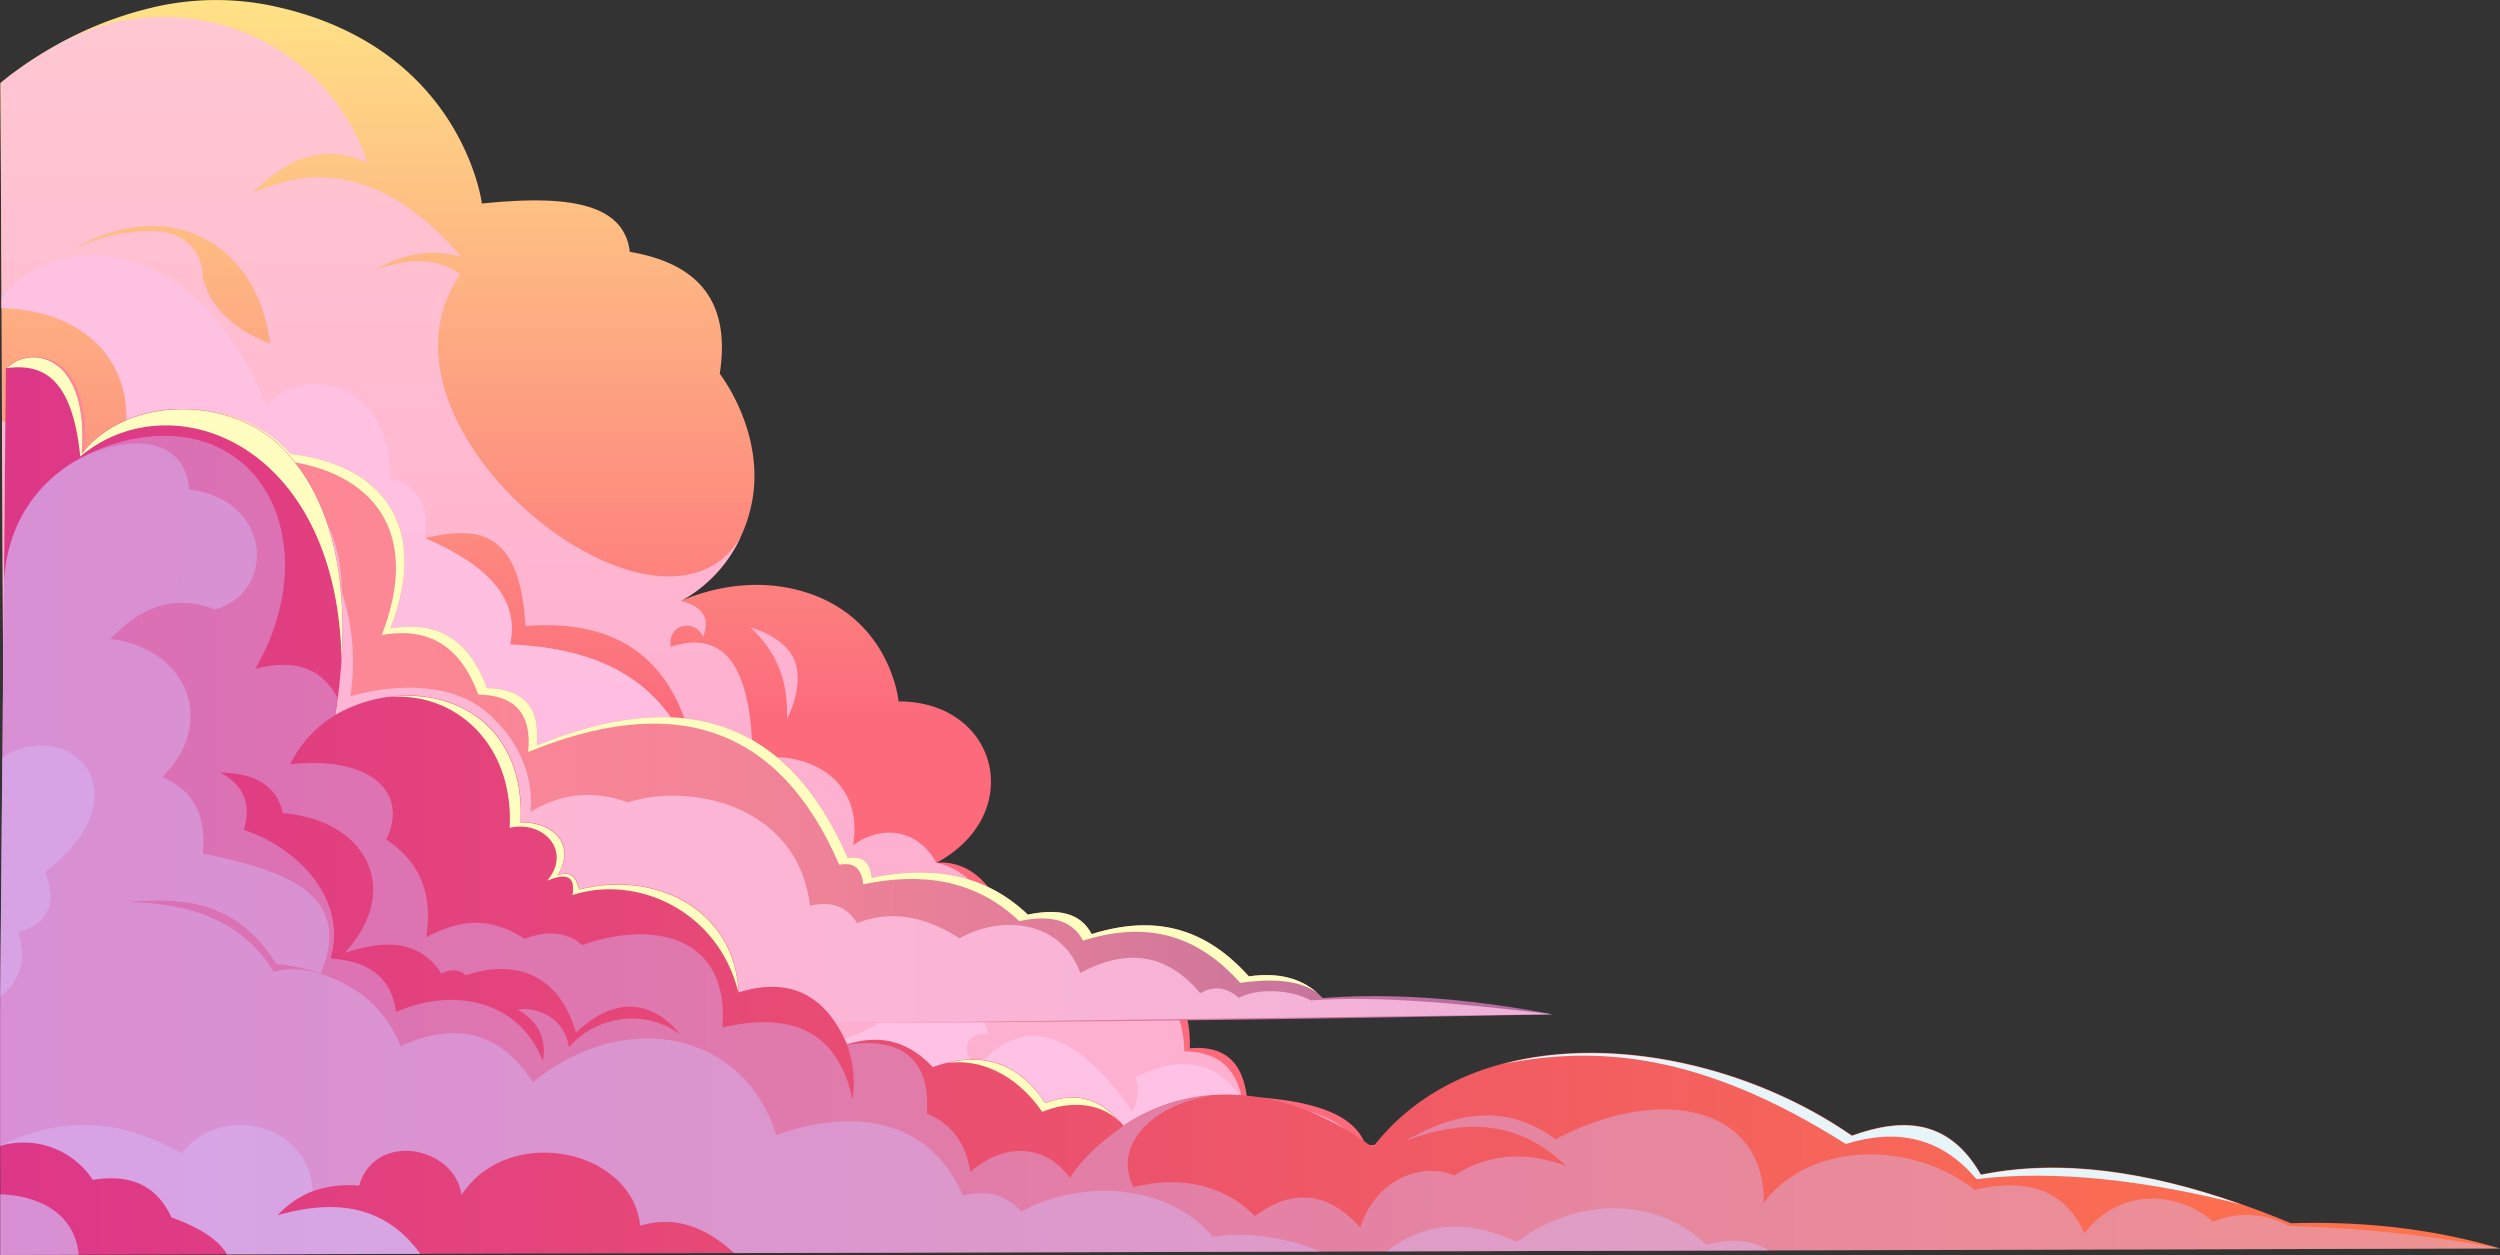 <svg xmlns="http://www.w3.org/2000/svg" xmlns:xlink="http://www.w3.org/1999/xlink" viewBox="0 0 783.26 393.19"><rect x="0" y="0" width="783.26" height="393.19" fill="#333333" stroke="none"/><defs><style>.cls-1{isolation:isolate;}.cls-2{fill:url(#linear-gradient);}.cls-3,.cls-4,.cls-6{fill:#ffc2e5;}.cls-3,.cls-5{opacity:0.8;}.cls-3,.cls-4,.cls-5,.cls-7,.cls-9{mix-blend-mode:multiply;}.cls-7,.cls-9{fill:#d6c1ff;}.cls-7{opacity:0.4;}.cls-8{fill:url(#Áåçûìÿííûé_ãðàäèåíò_297);}.cls-9{opacity:0.6;}.cls-10{fill:url(#linear-gradient-2);}.cls-11{fill:#fffdc0;}.cls-12{fill:url(#linear-gradient-3);}.cls-13{fill:#e7f5f8;}</style><linearGradient id="linear-gradient" x1="235.97" x2="235.97" y2="370.95" gradientUnits="userSpaceOnUse"><stop offset="0" stop-color="#ffe286"/><stop offset="0.61" stop-color="#fc6a7c"/></linearGradient><linearGradient id="Áåçûìÿííûé_ãðàäèåíò_297" x1="1.65" y1="368.23" x2="471.81" y2="368.23" gradientUnits="userSpaceOnUse"><stop offset="0" stop-color="#9ebaf4"/><stop offset="1" stop-color="#b58be5"/></linearGradient><linearGradient id="linear-gradient-2" x1="1" y1="216.24" x2="486.41" y2="216.24" gradientUnits="userSpaceOnUse"><stop offset="0" stop-color="#ff8895"/><stop offset="0.27" stop-color="#fc8795"/><stop offset="0.47" stop-color="#f38497"/><stop offset="0.65" stop-color="#e37e99"/><stop offset="0.82" stop-color="#cc769c"/><stop offset="0.97" stop-color="#af6ba0"/><stop offset="1" stop-color="#a969a1"/></linearGradient><linearGradient id="linear-gradient-3" y1="252.58" x2="783.26" y2="252.58" gradientUnits="userSpaceOnUse"><stop offset="0" stop-color="#dd3788"/><stop offset="1" stop-color="#ff7549"/></linearGradient></defs><g class="cls-1"><g id="Layer_2" data-name="Layer 2"><g id="Layer_2-2" data-name="Layer 2"><path class="cls-2" d="M471.81,367q-24.29.66-48,1.21-69,1.61-133.1,2.29-49.28.51-95.3.43c-44.92-.09-87.4-.62-127.19-1.64Q33.55,368.4,1.67,367v-.78l0-2.83-.54-121L.62,131.88.46,96.51l0-3.06V91.64L.13,26.06h0s0,0,0,0l.65-.55.4-.33C2,24.54,3,23.69,4.43,22.66l.56-.4c.47-.35,1-.71,1.49-1.08l1-.71c.28-.18.55-.38.84-.57l.77-.52,1.11-.74,1.37-.87.88-.55c.47-.3.95-.59,1.45-.89l1.39-.83,1-.58,1-.57,1.05-.59A115,115,0,0,1,46.71,2.61a86.08,86.08,0,0,1,37-1.09c61,12,67.27,62.25,67.27,62.25,24.6-2.51,44.44-1.08,46.35,15.14,20.6,3.49,31.81,14.72,28.17,38.18,0,0,15.15,19.38,9.69,42.1a47,47,0,0,1-3.16,9.11,43.64,43.64,0,0,1-18.7,20c5.18-2.33,21.18-8.29,38.92-2.79,26.87,8.33,29.29,34.23,29.29,34.23,31.4.1,40.08,35.41,11.84,50.59.6-.09,10.8-1.47,17.85,10,7.27,11.81,7,32.11,7,32.11,1.77-1.8,3.58-2,5.45,0,18.33-22.42,50.29-13.78,49.07,16,9.83-.87,16.41,3.24,17.88,15.15,20,1,34.06,5.27,37.26,15.46,6.55-1.27,12.54.5,17.87,5.75C459.52,362.87,468.53,363.41,471.81,367Z"/><path class="cls-3" d="M445.75,364.89c-1-.5-2-.95-3-1.34l-1.05-.4c-5.84-2.24-11-2.82-15.48-1.45-2-9.94-14.94-15.35-37-17-1.68-9.16-6.76-15.17-18.17-15.3-.46-29.08-31.66-34.53-47.41-17-1.87-2-3.68-1.8-5.45,0-3.55-26.72-12.36-39.33-24.84-42.1-5.86-10.71-17.37-11.92-26.06-5.46,3.64-22.72-17.34-30.23-31.5-26.86-.22-29.61-9.07-40.77-25.65-35.34-1-7.88,8.32-8.52,10.1-3,2.3-5.68.23-9.56-6.92-11.35a43.64,43.64,0,0,0,18.7-20C207.14,210.6,110.81,134.06,144.19,86c-7.56-5.63-16.78-5-26.82-1.36,8.5-5,17.5-7,27.26-4.1-22.43-25.8-44.16-29.9-65.42-20,10.53-10.89,22.14-15.93,35.89-9.54-.21-.62-.42-1.24-.64-1.86C100.39,10.42,54.53-6.13,18.38,13.76l-1.05.59-1,.57-1,.58-1.39.83c-.5.3-1,.59-1.45.89l-.88.55-1.37.87-1.11.74-.77.52c-.29.19-.56.39-.84.57l-1,.71c-.53.37-1,.73-1.49,1.08l-.56.4C3,23.69,2,24.54,1.24,25.13l-.4.33L.19,26s0,0,0,0h0l.3,65.58v1.81l0,3.06c33.22.91,48.72,26.41,33,58.44a19,19,0,0,1,2.72,1.16q.6.3,1.17.66a15.4,15.4,0,0,1,2.18,1.65l.49.46a15.13,15.13,0,0,1,2.3,2.84l.24.41c.25.42.5.88.72,1.34s.54,1.21.77,1.85a21.4,21.4,0,0,1,.74,2.49q.26,1,.42,2.19a3.72,3.72,0,0,1,.08.57q.12.78.18,1.59c0,.21,0,.43.06.65s0,.49,0,.74c0,.06,0,.13,0,.19l0,0c.21-.12,1.79-1.05,4.22-2.32C81.21,157.34,133,198,91.94,249.75c29.06-40.13-15.17-85.25-46.36-76a126.65,126.65,0,0,1-1.21,17.37c-4.39-24-22.72-37.22-39.59-27.17,1.64-3.76,10.51-8.61,13.46-8.83,1-15.4-7.34-20.09-17.62-23.23l.49,110.5.54,121,0,2.83V367q31.88,1.39,66.53,2.29c39.79,1,82.27,1.55,127.19,1.64q46,.09,95.3-.43,64-.67,133.1-2.29,23.73-.56,48-1.21C468.53,363.41,459.52,362.87,445.75,364.89ZM63.55,87v-.18a14.09,14.09,0,0,0-12.86-14.2c-10-.88-19,1.38-27.53,5.39,29.08-17,57.49-2.53,61.5,29.69C73.13,103.14,65.89,96.35,63.55,87ZM164.63,196.15c30.15-2.41,49.36,11.31,53.92,46.65-8.26-28.73-29.85-39.68-58.77-40.89,3.11-13.64-6.26-24.64-26.65-33.32C148.65,165.09,162.87,164.89,164.63,196.15Zm20.92,140.26c3.65-13.89-13.69-24.92-25.16-27.11.15-17.62-6.41-27.67-18.17-31.81,2.72-28.25-8.09-40.38-30.62-38.57,20.17-5.08,39.17,7.2,34.25,36.91,17.41-2.79,35.14,9.69,32.41,34.84C187.34,316.56,190.59,324.81,185.55,336.41Zm39-31.7a9.87,9.87,0,0,0-1-9.35,15.06,15.06,0,0,0-6.5-5.87c-.29.56-.6,1.12-.93,1.66a23.44,23.44,0,0,1-7.27,7.39c4.09-5.13,6.66-11.28,6.42-17.76-.41-12.51-9.33-23.71-20.85-28.29a38.55,38.55,0,0,0-19.18-2.11c12.83-6.49,29.66-1.56,38.07,10.11,5.86,7.58,8.17,18.56,4.42,27.51,3.78-1.19,8.39,1.12,10.38,4.56C230.84,296.54,229.8,303.57,224.51,304.71Z"/><path class="cls-4" d="M471.81,367q-24.29.66-48,1.21c-14.58-7.18-24.31-6.63-33.08-4.54-16.05-13-41.53-13.55-57.35-2.23C319.76,344.09,309.05,345,299.64,354c-6.2-7.51-15.36-11.44-27.06-12.32,4.42-10.34.18-14.81-9.9-15.35,22.05-7.72,40.19-24.94,31.41-53.51,5.78,10.72,9.29,28.57-6.36,41.4,7.87-3.74,19.58-2.22,21.8,9.69-8.48-.41-7.95,7.25-3.43,10.5,13.39-15.63,29.22-13.83,48.68,13.74,1.46-2.48,2.46-7.28,1-10.51,8.18-4.95,24.54-8.48,33.48,7.12,18.8,1.7,34,5.58,36.95,17,4.68-1.06,10-.75,16.53,1.85,1,.39,2,.84,3,1.34C456.84,364.19,465.14,365.13,471.81,367Z"/><g class="cls-5"><path class="cls-6" d="M290.7,370.51q-49.27.51-95.31.43c-1.16-10.9-8.86-15.1-18.89-16.92,7.4.48,10.31-7.52,6.92-13.37,7.86-13.86,5-23.39-5.16-30,2.73-25.15-15-37.63-32.41-34.84,6.56-39.59-29.36-48.23-53.92-26.06,43-54.22-15.75-96.21-46.35-76,0-.06,0-.12,0-.19,0-.25,0-.5,0-.74s0-.43-.05-.65c0-.54-.1-1.07-.18-1.59,0-.19,0-.38-.08-.57-.12-.76-.26-1.49-.43-2.19a21.4,21.4,0,0,0-.74-2.49,16,16,0,0,0-.77-1.85,14.25,14.25,0,0,0-.72-1.34l-.24-.4A15.22,15.22,0,0,0,40,158.88l-.49-.46a14.94,14.94,0,0,0-2.19-1.65,12.14,12.14,0,0,0-1.17-.66A17.49,17.49,0,0,0,33.46,155c15.73-32,.22-57.54-33-58.45l0-3.06c.33-.42.68-.84,1-1.25l0,0c.31-.36.61-.7.92-1A1.33,1.33,0,0,1,2.58,91c19.06-20.3,60.31-15.18,80.87,36.12,11.41-13.23,38.67-8.18,39.07,22.73,8,2.38,12.22,8,10.61,18.77,17.14,7.68,29.93,17.16,26.66,33.33,28,1.12,50,11.05,58.76,40.89-16.75-4.62-31-1.41-43.31,7.58,21.64.68,40,30.4,7,56.95,18.84-7.68,35.58-5.41,48.77,13.63-5.69,2.67-7.91,7.72-7.57,14.54,21.8-14.34,40-1.4,37.25,20.3C270.2,353.88,280.2,358.69,290.7,370.51Z"/></g><path class="cls-3" d="M246.58,225.23c.46-13.9-4.61-22.12-11.36-28.62,0,0,11.21,2.88,13.93,10.9S246.58,225.23,246.58,225.23Z"/><path class="cls-4" d="M195.39,370.94c-44.92-.09-87.4-.62-127.19-1.64Q33.55,368.4,1.67,367v-.78l0-2.83-.54-121c21.14-12.9,56.58,7.26,43.86,41,3.11-.62,5.62,0,7.27,2.42,20.51-15.89,47.26-11.21,46.65,20.6,7.8-.85,15.09,2.22,21.81,9.7,16.8.14,33.27,14.35,34.39,31.8,8.63-1.51,20.75,1.37,21.51,15.6,6.07-3.29,11.93-2.07,15.49,1.34A11.26,11.26,0,0,1,195.39,370.94Z"/><path class="cls-7" d="M1.47,92.2c-.35.41-.7.83-1,1.25V91.64L2.58,91a1.33,1.33,0,0,0-.16.17c-.31.33-.61.67-.92,1Z"/><path class="cls-8" d="M471.81,367s-76.65,8-262.35,5.6c-58.46-.76-105-2-141.26-3.31-28-1-49.91-2.11-66.53-3.07l0-2.83,190.44,1.46,1.73,0,92.09.7,134.41,1Z"/><path class="cls-9" d="M471.81,367s-76.65,8-262.35,5.6c-58.46-.76-105-2-141.26-3.31-28-1-49.91-2.11-66.53-3.07l0-2.83,190.44,1.46,1.73,0,92.09.7,134.41,1Z"/><path class="cls-10" d="M486.41,317.79q-103,2.15-202.7,2.61l-21,.07c-91.13.24-175.07-.63-261.67-2.68L2.17,185.67l.62-70.29a13.14,13.14,0,0,1,3.09-2.09c9-4.44,22.8,1.6,20.69,28.92,14.94-19.14,48.9-18.17,64.52,0,28.43,3.36,43.84,22.29,31.25,54.68,13.61-2.39,24.27,2.41,30.23,18.67,10.78.22,16.88,5.3,15.62,18,43.82-17.91,77.8-10,97.47,35.33,4.46-.86,7,1.06,7.47,6.11,18.37-3.78,35.11-1.56,48.91,11.55,9-1.85,16.32-.92,20,6.11,22.21-7,37.32,0,49.25,13.24,9.56-1.38,17.38.65,23.09,6.8C437.1,311,461.22,313,486.41,317.79Z"/><path class="cls-11" d="M412.93,311.26c-6-4.61-15.67-4.57-24.35-3.32-11.93-13.26-27-20.24-49.25-13.24-3.71-7-11.05-8-20-6.11-13.8-13.11-30.54-15.33-48.91-11.55-.43-5.05-3-7-7.47-6.11-19.67-45.37-53.65-53.24-97.47-35.33,1.26-12.7-4.84-17.78-15.62-18-6-16.26-16.62-21.06-30.23-18.67,12.59-32.39-2.82-51.32-31.25-54.68-13.33-15.51-40-18.49-56.84-7.13C48,123.43,77,125.84,91.07,142.21c28.43,3.36,43.84,22.29,31.25,54.68,13.61-2.39,24.27,2.41,30.23,18.67,10.78.22,16.88,5.3,15.62,18,43.82-17.91,77.8-10,97.47,35.33,4.46-.86,7,1.06,7.47,6.11,18.37-3.78,35.11-1.56,48.91,11.55,9-1.85,16.32-.92,20,6.11,22.21-7,37.32,0,49.25,13.24C400.07,304.63,407.38,306.24,412.93,311.26Z"/><path class="cls-3" d="M486.41,317.79l-202.7,2.61-21,.07-17.69,0H227.36c-77.76-.05-151-.94-226.36-2.72L2.17,185.47c0-30.13,22.35-46.41,46.41-48.75,28-2.72,58.37,13.46,58.48,48.62a70.74,70.74,0,0,1,2.71,32.83s27.17-8.83,43.25,5.43,13.13,30.8,13.13,30.8c9.36-5.73,19.49-7.05,30.57-3,18.6-6.17,53.2.23,57.05,32.38,6.48-1.52,11.5.06,14.72,5.43,10-3.94,20.65-2.6,32.15,4.76,14-7.82,32.13-5,37.81,10.87,13.72-7.36,26.46-6.92,37.59,6.34,4.07-2.38,8.26-2,12.11,1.47,5.46-3,15.86-2.86,22.53.79C432.46,311.87,459.18,314.6,486.41,317.79Z"/><path class="cls-12" d="M783.26,391.15l-229.12.6-119.75.31-20.69.05-183.62.48-98.44.25L71.15,393h0l-46.48.13-24.57.06,0-19L.05,359l0-41.25.05-5.52.66-75,.46-51.84.35-39.93.27-30.16,3.09-2.09c8.71-4.28,21.82,1.18,20.86,26.06,0,.93-.09,1.88-.17,2.86a32.68,32.68,0,0,1,3.36-3.68c16.19-15.24,46.62-13.23,61.16,3.68,15.11,16.73,18.32,41.28,16.87,64.38-.25,4.09-.65,8.14-1.16,12.09-.23,1.82-.49,3.61-.76,5.38a46,46,0,0,1,16.37-5.62c21.25-3.05,43.18,9.2,41.7,39.24,10.38-.14,17.49,7,11.55,16.64,3.49-1.47,5.81-.14,6.79,4.41,24.28-6.28,48.91,6.63,49.93,32.27,13.43-4.16,23.44-.8,30.29,9.47a43.39,43.39,0,0,1,3.67,6.83c10.22-3.27,19.21-1.07,26.83,7.13a42,42,0,0,1,4.43-1.36c13.18-3.32,23.35,1.19,30.89,12.57,10.7-4.11,17.74-.51,23.44,5.93.34.39.68.79,1,1.2a56.56,56.56,0,0,1,27.4-9.57c16.4-1.31,34.18,4.12,50.72,16.36,10.42-13.56,24.84-22.07,41.14-26.33,34.72-9.08,77.93,1.08,109,22.6,16.13-5.85,30.51-5.13,40.41,12.23,25-5.09,52.35-1,81.36,9.22q7.81,2.75,15.78,6.06Q752.61,382.14,783.26,391.15Z"/><path class="cls-7" d="M24.66,393.13l-24.57.06,0-19C11.42,374.52,23.35,379.61,24.66,393.13Z"/><path class="cls-7" d="M717.15,384.13a27.21,27.21,0,0,0-23.77-1.36c-11.66-10.07-29.78-10.3-40.31,3.63-6.35-14-18.47-17.37-34.41-13.59-18.45-14.94-51.06-16-66.11,4.08.68-28.52-29.89-38.38-65.21-19.93-15-11.25-31.11-8.82-46.87.45,17.73-6.6,34.87-7,50.26,7.93-11.58-4.34-23.54-4.47-35.09,2.94-10.73-4.5-24.91,1.7-29.43,16.3C416,373.3,405,372.28,393.15,381c-9.77-10-23.66-12.68-38-9.06-6.56-12.67,5.1-25.58,24.23-28.7a56.56,56.56,0,0,0-27.4,9.57c-7.67,5.24-13.17,10.64-16.75,16.19-7.75-10.37-20.27-11.32-31.25-1.81-1.32-9.11-6-15.12-13.58-18.34,1.24-18.79-9.94-23.78-25-21.51a35.44,35.44,0,0,1,1.7,17.21c-3.1-14.72-10.94-22.49-23.06-24a41.94,41.94,0,0,0-9.83,0,64.07,64.07,0,0,0-7.87,1.36c0-.46.07-.91.08-1.36,1.47-28-22.92-32.06-44-24.45-4.84-4.21-11-4.6-18.12-2-12.17-7.87-21.72-5.14-30.79-.46C135.9,279,130.68,269.49,121,263c7.19-14.69-4.76-26.27-30.11-23.55A37.2,37.2,0,0,1,105,224.06c.27-1.77.53-3.56.76-5.38-5.29-10-14.3-12.13-25.78-9.12,21-36.21,4.87-75.84-32.44-72.84a56.42,56.42,0,0,0-26.67,9.45c-11.67,8.09-19.74,21.19-19.74,39.3L.71,237.31l-.66,75,0,5.52L.05,359a25.89,25.89,0,0,1,29,10.6c10.58-1.69,19.46.68,24.68,11.77,8.37,3.06,14.64,6.77,17.39,11.59h0l60.49-.16c-11.32-15.55-27-17.07-44.77-12a29.91,29.91,0,0,1,11-7.57,34.42,34.42,0,0,1,14.62-1.77c5.09-17.32,30.06-12.22,32.09,2.89,14.78-22.42,53.49-14.44,56,9.68,9.6-2.93,19.39-.69,29.44,8.57l183.62-.48,20.69-.05,119.75-.31,229.12-.6A404,404,0,0,0,717.15,384.13Zm-538.92-56c-1-7.82-8.1-12.74-16.14-11.89,6.47,3.68,9.2,9,8,16.14-7.69-19.58-28.81-23-46-15.29-1.65-11.95-9.76-16-20.55-16.81,5.56-18.49-10.47-34.92-27.17-40.24,2.51-8.18-.12-14.09-7.3-18,9.92.24,17.42,3.33,19.53,12.73,25.88,2,37.86,23.77,19.35,43.81,12.39-4.16,23.34-4.3,30.4,6.46,2.79-1.51,5.35-1.4,7.64.5,15.2-5.11,29.15-.56,34.47,18,11.88-11.43,23.78-10.41,32.61.51C201.28,315.41,185.87,319,178.23,328.15Z"/><path class="cls-7" d="M24.66,393.13l-24.57.06,0-19C11.42,374.52,23.35,379.61,24.66,393.13Z"/><path class="cls-7" d="M413.7,392.11l-183.62.48c-10.05-9.26-19.84-11.5-29.44-8.57-2.55-24.12-41.26-32.1-56-9.68-2-15.11-27-20.21-32.09-2.89a34.42,34.42,0,0,0-14.62,1.77,29.91,29.91,0,0,0-11,7.57c17.75-5,33.45-3.5,44.77,12L71.15,393h0c-2.75-4.82-9-8.53-17.39-11.59-5.22-11.09-14.1-13.46-24.68-11.77A25.89,25.89,0,0,0,.05,359l0-41.25.05-5.52.66-75,.46-51.84c0-18.11,8.07-31.21,19.74-39.3,13.82-9.06,36.58-12.28,38.28,7.24,26.32,3.4,27.19,32.37,8.15,37.59-14.52-5.4-24.25.58-32.83,9.28,23.32,2.72,34,25.47,16.3,43.25,9.11,3.86,13.93,11.36,12.68,24,25.8,5.18,47.41,12.62,36.91,37.58A58.75,58.75,0,0,0,86.53,302C74.66,282.73,58,280.94,40.34,282.64c18.72.35,35.11,5.27,45.51,21.91,4.13-1.4,9.07-1,14.55.56,11.38,3.64,20.2,10.61,25.13,22.64,16.74-7.53,30.89-5.06,41.43,11.32,28.08-23.15,65.94-16.52,76.3,16.53,25.47-9.17,48.58-4.17,58.42,19,6.54-1.59,12.8-1,18.34,5,19.7-10.75,46.48-8.24,60,7.93C380,387.53,395.05,384.4,413.7,392.11Z"/><path class="cls-7" d="M131.64,392.84,71.15,393h0c-2.75-4.82-9-8.53-17.39-11.59-5.22-11.09-14.1-13.46-24.68-11.77A25.89,25.89,0,0,0,.05,359c17.35-8.63,36-9.61,56.93,2.39,11.53-15.77,40-9.87,40.91,11.79a29.91,29.91,0,0,0-11,7.57C104.62,375.77,120.32,377.29,131.64,392.84Z"/><path class="cls-7" d="M14.13,273.19c3.62,9.36,1.68,16-8.38,18.79,2.57,8.59.69,15.37-5.7,20.29l.66-75C21.38,224.1,46.47,248.23,14.13,273.19Z"/><path class="cls-7" d="M554.14,391.75l-119.75.31c11.34-8.85,24.8-10.45,40.95-2.95,18.11-13.81,43.06-14.69,59.32.91C543.12,387.75,549.37,388.7,554.14,391.75Z"/><path class="cls-11" d="M107,206.59c-1.41-68.23-53.69-87.34-81.85-63.54-2.51-24.93-11.91-29.3-23.32-27.67l3.09-2.09c8.71-4.28,21.82,1.18,20.86,26.06,0,.93-.09,1.88-.17,2.86a32.68,32.68,0,0,1,3.36-3.68c16.19-15.24,46.62-13.23,61.16,3.68C105.2,158.94,108.41,183.49,107,206.59Z"/><path class="cls-11" d="M231.38,311c-6.46-26.07-32.29-37.07-52-30.57,1.05-6.61-2.63-6.68-7.92-4.53,7.92-9.39-1.4-19-11.78-16.53,1.43-26.08-17.05-43-38.3-40.93,21.25-3.05,43.18,9.2,41.7,39.24,10.38-.14,17.49,7,11.55,16.64,3.49-1.47,5.81-.14,6.79,4.41C205.73,272.45,230.36,285.36,231.38,311Z"/><path class="cls-11" d="M350.93,351.57h0c-6.62-6.71-16.69-6.44-24.37-3.22-8.68-12.45-20.16-16.7-29.95-15.29,13.18-3.32,23.35,1.19,30.89,12.57C338.19,341.53,345.23,345.13,350.93,351.57Z"/><path class="cls-13" d="M701.94,377.28c-29.56-7.42-57.47-10.84-82.72-7.87-11.17-13.25-25.08-15.9-40.92-11-45.86-29-78.28-30.69-107.1-25.14,34.72-9.08,77.93,1.08,109,22.6,16.13-5.85,30.51-5.13,40.41,12.23C645.54,363,672.93,367.08,701.94,377.28Z"/></g></g></g></svg>
